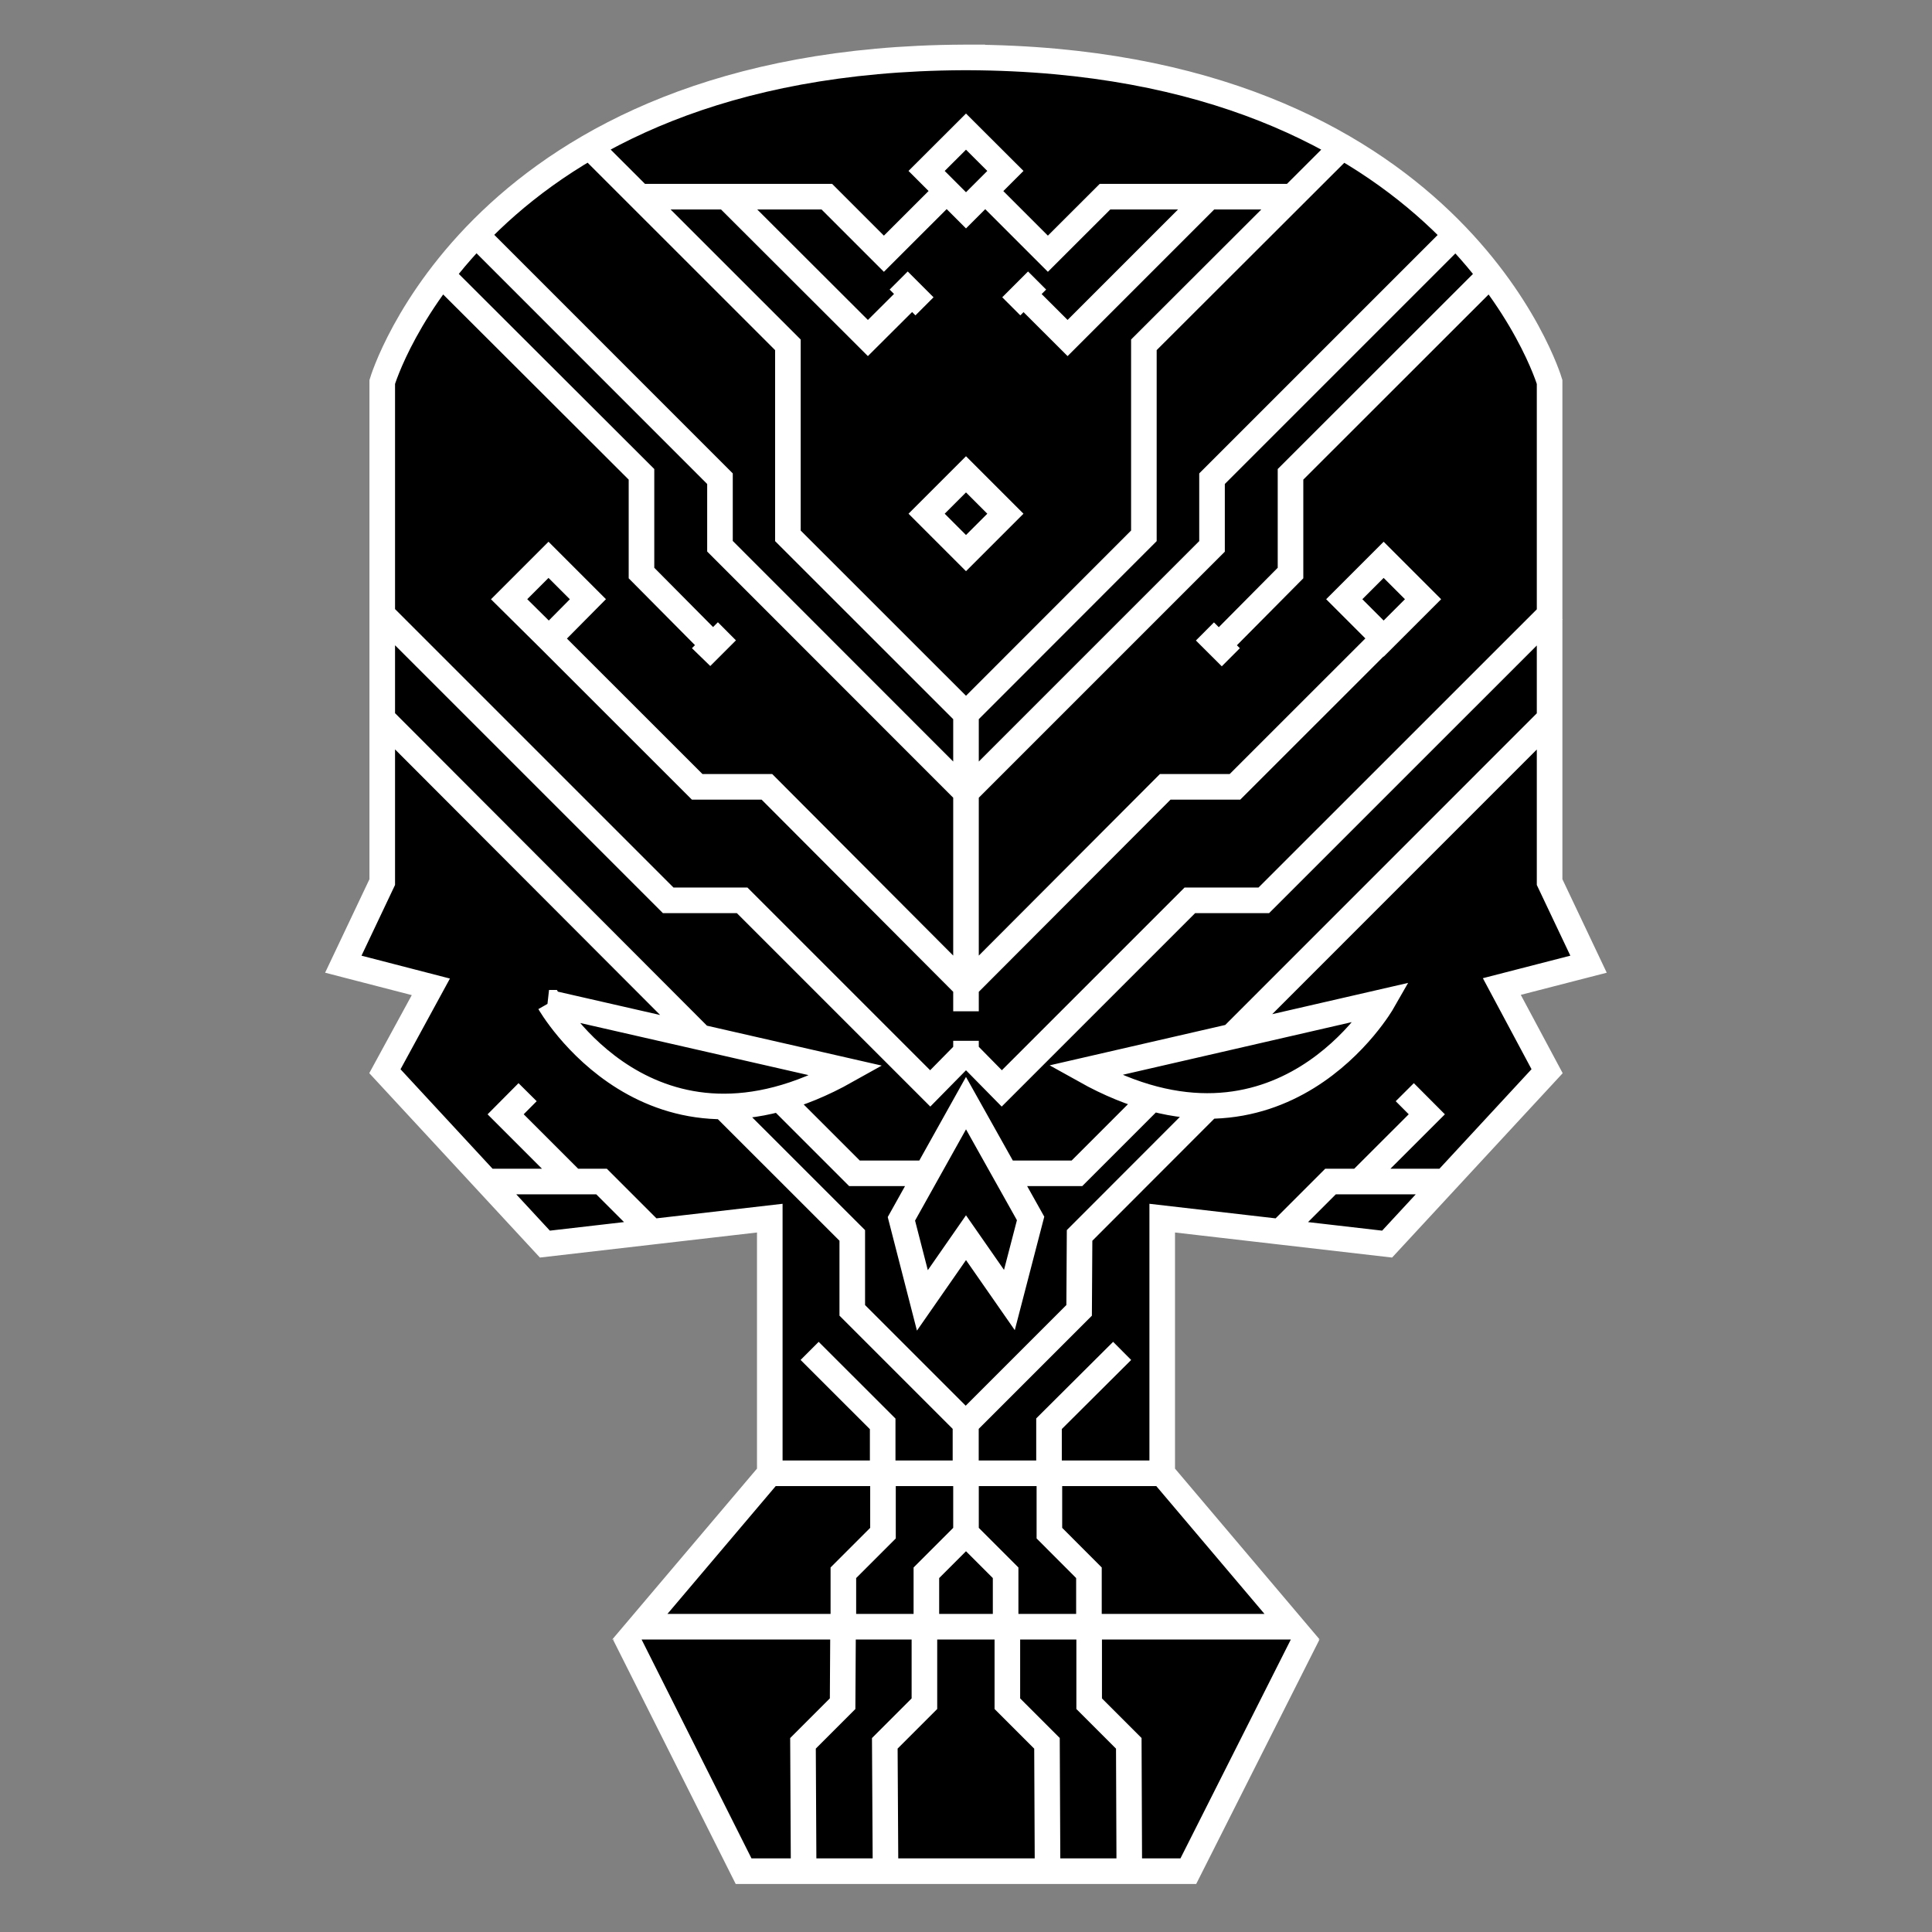 <svg id="Warstwa_1" data-name="Warstwa 1" xmlns="http://www.w3.org/2000/svg" viewBox="0 0 256 256"><rect x="0" y="0" width="256" height="256" fill="#808080" stroke="none"/><defs><style>.cls-1{fill:none;stroke:#fff;stroke-width:3.39px;}</style></defs><path d="M128,198.22h0m0,0h0m10.84,50.2v-.48m10.83.48v-.48m56.19-167-.44.45m.06,13.72-.06.06m-88.08,153.3v-.48m-10.84.48v-.48M50.61,81.37l-.48-.48m141.41,75.67h-.06m-21.84,6.65-.11.12m-105-6.77h-.06m22,6.77-.13-.12M50.61,95.15l-.09-.09"/><polygon points="172.27 216.28 157.45 247.94 98.54 247.94 82.77 216.55 172.27 216.28"/><path d="M128,195.22h26V161.41l15.62,1.8,14.17,1.64,7.67-8.29L205,141.94l-6.07-11.22,11.61-3-5.16-10.88V50.6s-2.8-9.47-12.48-19.51a68.59,68.59,0,0,0-15.1-11.71c-11.49-6.62-27.46-11.69-49.48-11.79h-.67c-22,.1-38,5.17-49.49,11.8A68.28,68.28,0,0,0,63.08,31.1c-9.67,10-12.47,19.5-12.47,19.5v66.28l-5.16,10.88,11.59,3L51,141.94l13.54,14.62,7.67,8.29,14.16-1.64,15.63-1.8v33.81h26"/><polyline points="127.97 195.22 154.01 195.22 171.2 215.54 84.78 215.54 101.97 195.22 127.97 195.22"/><path class="cls-1" d="M183.29,84.62l-19.65,19.64H154.4L128,130.72m55.34-46.1,5.22-5.22-5.22-5.22-5.22,5.22Zm0,0,5.22-5.22-5.22-5.22-5.22,5.22Zm-110.61,0L77.9,79.4l-5.22-5.22L67.46,79.4Zm0,0,19.65,19.64h9.24L128,130.72m7.59-91.79,5.87,5.86,18.86-18.86M134,40.59l3.42-3.42m-16.54,1.76L115,44.79,96.11,25.93M122.5,40.59l-3.42-3.42M128,73.29l5.22-5.22L128,62.85l-5.22,5.22Zm15.75,68.54,39.44-9.07S169.72,156.34,143.75,141.83Zm-10,30.43L128,164l-5.78,8.31-2.78-10.81L128,146.17l8.56,15.28Zm-61-39.39,39.42,9C86.23,156.42,72.81,132.87,72.81,132.87Zm137.74-5.11-5.16-10.88V50.61s-12.67-42.71-77-43v0h2.2l-2.88,0c-64.38.3-77,43-77,43v66.27l-5.16,10.88,11.6,3L51,141.94l21.2,22.91L102,161.41v33.81H154V161.41l29.8,3.44L205,141.94,199,130.72ZM82.77,216.55l15.76,31.39h58.93l15.83-31.39m-40.95-21.33H102L84.78,215.55h86.43L154,195.22ZM128,27.87l5.22-5.22L128,17.44l-5.22,5.21Zm10.81,220.55L138.73,231l-5.25-5.25v-9.43m16.16,32.14L149.57,231l-5.25-5.25v-9.16M128,198.23v4.92l5.25,5.25v7.15m5.8-20.33v7.93l5.24,5.25v7.15M130.54,25.31l8.31,8.31,7.57-7.56h24.7M128,137.91v1.49l4.74,4.82,24.92-24.92h9.8l38.41-38.4M148.69,179,139,188.65v6.57m21.12-48.61L143.05,163.7l-.06,9.93-15,15v6.57m5.23-39.73h9.48l10-10m10.39-8,42.37-42.38m-42.37-8-3.43-3.42m1.84,1.84L171,75.93V62.85L197.17,36.7M128,105l32.6-32.6V63.43l32.27-32.27m-15.13-11.6L151.57,45.69V71L128,94.59V134m-10.66,114.4L117.24,231l5.25-5.25v-10m-16,32.74L106.4,231l5.25-5.25.06-10.16M128,195.22l0,7.93-5.25,5.25v7.15M117,195.22v7.93l-5.25,5.25v7.15M125.44,25.31l-8.32,8.31-7.56-7.56H84.85M128,137.91v1.49l-4.74,4.82L98.34,119.3h-9.8L50.14,80.9m130,75.66h11.46m-5.46-11.84,2.92,2.93-8.92,8.91H176.3l-6.77,6.77M75.9,156.56H64.45m5.46-11.84L67,147.65l8.91,8.91h3.8l6.77,6.77M107.28,179l9.68,9.67v6.57M95.83,146.61l17.1,17.09,0,9.93,15,15v6.57m-5.23-39.73h-9.48l-10-10m-10.38-8L50.52,95.07m42.38-8c.34-.35,3.42-3.42,3.42-3.42m-1.84,1.84L85,75.93V62.85L58.8,36.7M128,105,95.4,72.38V63.43L63.14,31.16m15.12-11.6L104.4,45.69V71L128,94.59V134"/></svg>